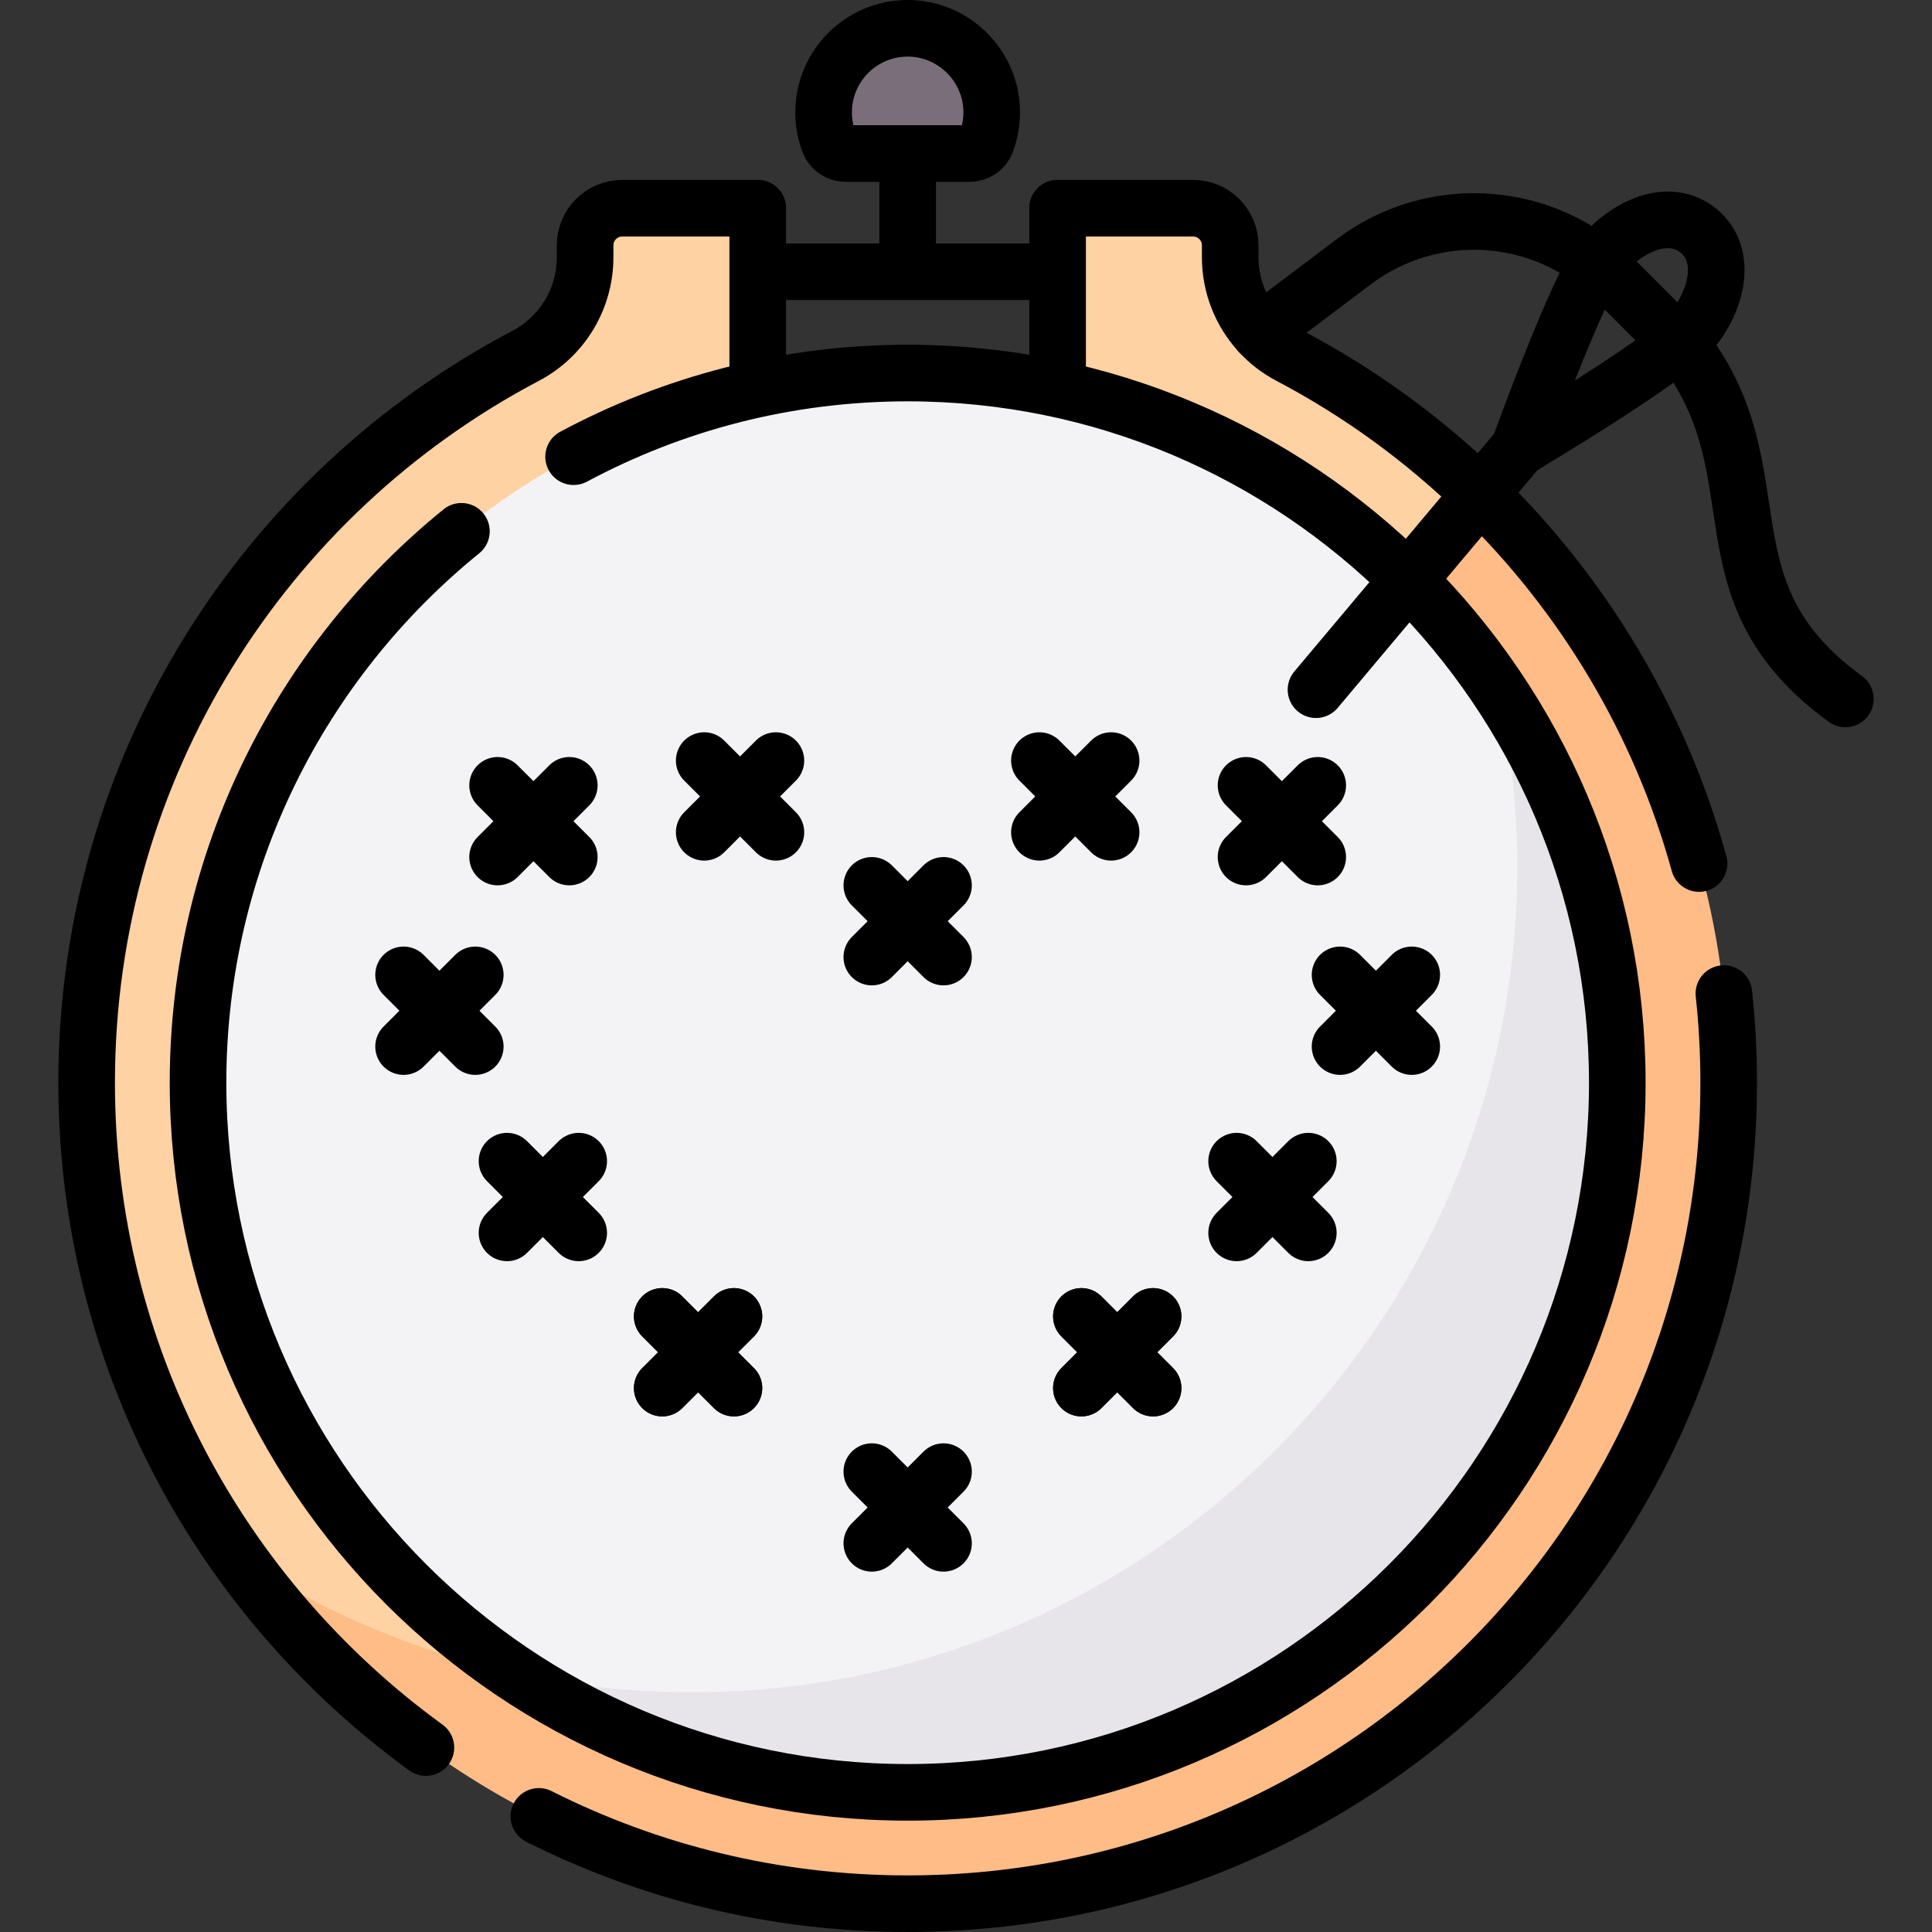 <?xml version="1.0" encoding="UTF-8"?>
<svg xmlns="http://www.w3.org/2000/svg" xmlns:xlink="http://www.w3.org/1999/xlink" version="1.1" id="Capa_1" x="0px" y="0px" viewBox="0 0 512 512" style="enable-background:new 0 0 512 512;" xml:space="preserve" width="512" height="512">
<rect x="0" y="0" width="512" height="512" fill="#333333" stroke="none"/>
<g>
	<g>
		<path style="fill:#FED2A3;" d="M200.804,114.523V58.185c0-1.657-1.343-3-3-3h-32.909c-5.433,0-9.838,4.405-9.838,9.838v3.173&#10;&#9;&#9;&#9;c0,11.026-6.19,21.053-15.941,26.199C69.577,131.097,22.33,204.363,22.967,288.603c0.348,46.044,14.924,88.52,39.447,123.44&#10;&#9;&#9;&#9;c46.239,48.056,105.715,82.233,179.531,82.233c120.162,0,208.235-88.486,208.235-208.658c0-73.607-36.203-130.083-84.568-176.741&#10;&#9;&#9;&#9;c-7.609-5.354-15.576-10.232-23.859-14.592c-0.854-0.449-1.68-0.937-2.475-1.461c-1.662-6.405-4.486-9.181-10.048-11.243&#10;&#9;&#9;&#9;c-2.073-4.074-3.207-8.646-3.207-13.384v-3.173c0-5.433-4.405-9.838-9.838-9.838h-32.909c-1.657,0-3,1.343-3,3v60.569&#10;&#9;&#9;&#9;L200.804,114.523z"/>
		<path style="fill:#FFBC86;" d="M458.12,286.92c0,120.17-97.42,217.58-217.58,217.58c-73.61,0-138.765-36.507-178.125-92.457&#10;&#9;&#9;&#9;c34.64,23.05,76.285,36.437,120.926,36.437c120.62,0,218.75-98.13,218.75-218.76c0-31.395-27.533-65.797-18.607-88.278&#10;&#9;&#9;&#9;l6.655-12.496C432.004,168.593,458.12,224.706,458.12,286.92z"/>
		<circle style="fill:#F3F2F4;" cx="240.54" cy="286.925" r="188.062"/>
		<path style="fill:#E8E5EA;" d="M428.6,286.93c0,103.69-84.36,188.06-188.06,188.06c-38.53,0-74.4-11.65-104.25-31.61&#10;&#9;&#9;&#9;c15.16,3.34,30.9,5.1,47.05,5.1c120.62,0,218.75-98.13,218.75-218.76c0-16.15-1.76-31.89-5.11-47.05&#10;&#9;&#9;&#9;C416.95,212.53,428.6,248.39,428.6,286.93z"/>
		<path style="fill:#796E79;" d="M262.729,27.821c0.3,3.518-0.216,6.889-1.384,9.936c-0.685,1.787-2.453,2.925-4.367,2.925h-32.872&#10;&#9;&#9;&#9;c-1.921,0-3.69-1.147-4.376-2.941c-0.945-2.472-1.462-5.156-1.462-7.959c0-12.763,10.717-23.017,23.649-22.241&#10;&#9;&#9;&#9;C252.828,8.197,261.8,16.93,262.729,27.821z"/>
	</g>
	<g>
		<path style="fill:none;stroke:#000000;stroke-width:15;stroke-linecap:round;stroke-linejoin:round;stroke-miterlimit:10;" d="&#10;&#9;&#9;&#9;M456.85,263.3c0.84,7.76,1.27,15.64,1.27,23.62c0,120.17-97.42,217.58-217.58,217.58c-35.15,0-68.35-8.33-97.74-23.14"/>
		<path style="fill:none;stroke:#000000;stroke-width:15;stroke-linecap:round;stroke-linejoin:round;stroke-miterlimit:10;" d="&#10;&#9;&#9;&#9;M112.87,463.12c-54.48-39.54-89.91-103.73-89.91-176.2c0-83.62,47.18-156.22,116.37-192.64c9.68-5.09,15.73-15.14,15.73-26.08&#10;&#9;&#9;&#9;v-3.18c0-5.43,4.4-9.84,9.83-9.84h35.91"/>
		<path style="fill:none;stroke:#000000;stroke-width:15;stroke-linecap:round;stroke-linejoin:round;stroke-miterlimit:10;" d="&#10;&#9;&#9;&#9;M450.27,228.85c-10.41-37.73-30.74-71.34-58.01-97.86c-14.92-14.53-31.92-26.93-50.51-36.71c-3.03-1.59-5.7-3.67-7.94-6.11&#10;&#9;&#9;&#9;c-4.93-5.36-7.79-12.45-7.79-19.97v-3.18c0-5.43-4.4-9.84-9.83-9.84h-35.91"/>
		<path style="fill:none;stroke:#000000;stroke-width:15;stroke-linecap:round;stroke-linejoin:round;stroke-miterlimit:10;" d="&#10;&#9;&#9;&#9;M152.01,121.03c26.4-14.14,56.54-22.17,88.53-22.17c51.7,0,98.59,20.97,132.62,54.86c34.23,34.07,55.44,81.21,55.44,133.21&#10;&#9;&#9;&#9;c0,103.69-84.36,188.06-188.06,188.06S52.48,390.62,52.48,286.93c0-58.93,27.25-111.62,69.8-146.13"/>
		
			<line style="fill:none;stroke:#000000;stroke-width:15;stroke-linecap:round;stroke-linejoin:round;stroke-miterlimit:10;" x1="280.276" y1="102.096" x2="280.276" y2="55.185"/>
		
			<line style="fill:none;stroke:#000000;stroke-width:15;stroke-linecap:round;stroke-linejoin:round;stroke-miterlimit:10;" x1="200.804" y1="100.866" x2="200.804" y2="55.185"/>
		
			<line style="fill:none;stroke:#000000;stroke-width:15;stroke-linecap:round;stroke-linejoin:round;stroke-miterlimit:10;" x1="201.804" y1="72.011" x2="279.276" y2="72.011"/>
		
			<line style="fill:none;stroke:#000000;stroke-width:15;stroke-linecap:round;stroke-linejoin:round;stroke-miterlimit:10;" x1="240.54" y1="71.013" x2="240.54" y2="41.68"/>
		<path style="fill:none;stroke:#000000;stroke-width:15;stroke-linecap:round;stroke-linejoin:round;stroke-miterlimit:10;" d="&#10;&#9;&#9;&#9;M262.729,27.821c0.3,3.518-0.216,6.889-1.384,9.936c-0.685,1.787-2.453,2.925-4.367,2.925h-32.872&#10;&#9;&#9;&#9;c-1.921,0-3.69-1.147-4.376-2.941c-0.945-2.472-1.462-5.156-1.462-7.959c0-12.763,10.717-23.017,23.649-22.241&#10;&#9;&#9;&#9;C252.828,8.197,261.8,16.93,262.729,27.821z"/>
		<g>
			<path style="fill:none;stroke:#000000;stroke-width:15;stroke-linecap:round;stroke-linejoin:round;stroke-miterlimit:10;" d="&#10;&#9;&#9;&#9;&#9;M424.56,67.861c-6.501,7.86-22.015,50.892-22.015,50.892s39.356-23.315,45.856-31.176c6.501-7.86,9.622-19.902,1.762-26.402&#10;&#9;&#9;&#9;&#9;C442.302,54.675,431.061,60.001,424.56,67.861z"/>
			
				<line style="fill:none;stroke:#000000;stroke-width:15;stroke-linecap:round;stroke-linejoin:round;stroke-miterlimit:10;" x1="402.545" y1="118.753" x2="348.749" y2="182.781"/>
		</g>
		<path style="fill:none;stroke:#000000;stroke-width:15;stroke-linecap:round;stroke-linejoin:round;stroke-miterlimit:10;" d="&#10;&#9;&#9;&#9;M333.806,88.168l24.981-18.821c21.06-15.867,50.589-13.801,69.235,4.844l18.604,18.604c24.873,33.292,3.037,63.786,42.414,92.431"/>
		<g>
			<g>
				
					<line style="fill:none;stroke:#000000;stroke-width:15;stroke-linecap:round;stroke-linejoin:round;stroke-miterlimit:10;" x1="305.579" y1="348.859" x2="286.579" y2="367.859"/>
				
					<line style="fill:none;stroke:#000000;stroke-width:15;stroke-linecap:round;stroke-linejoin:round;stroke-miterlimit:10;" x1="286.579" y1="348.859" x2="305.579" y2="367.859"/>
			</g>
			<g>
				
					<line style="fill:none;stroke:#000000;stroke-width:15;stroke-linecap:round;stroke-linejoin:round;stroke-miterlimit:10;" x1="346.717" y1="307.721" x2="327.717" y2="326.721"/>
				
					<line style="fill:none;stroke:#000000;stroke-width:15;stroke-linecap:round;stroke-linejoin:round;stroke-miterlimit:10;" x1="327.717" y1="307.721" x2="346.717" y2="326.721"/>
			</g>
			<g>
				
					<line style="fill:none;stroke:#000000;stroke-width:15;stroke-linecap:round;stroke-linejoin:round;stroke-miterlimit:10;" x1="374.128" y1="258.352" x2="355.128" y2="277.352"/>
				
					<line style="fill:none;stroke:#000000;stroke-width:15;stroke-linecap:round;stroke-linejoin:round;stroke-miterlimit:10;" x1="355.128" y1="258.352" x2="374.128" y2="277.352"/>
			</g>
			<g>
				
					<line style="fill:none;stroke:#000000;stroke-width:15;stroke-linecap:round;stroke-linejoin:round;stroke-miterlimit:10;" x1="349.211" y1="208.122" x2="330.211" y2="227.122"/>
				
					<line style="fill:none;stroke:#000000;stroke-width:15;stroke-linecap:round;stroke-linejoin:round;stroke-miterlimit:10;" x1="330.211" y1="208.122" x2="349.211" y2="227.122"/>
			</g>
			<g>
				
					<line style="fill:none;stroke:#000000;stroke-width:15;stroke-linecap:round;stroke-linejoin:round;stroke-miterlimit:10;" x1="294.457" y1="201.564" x2="275.457" y2="220.564"/>
				
					<line style="fill:none;stroke:#000000;stroke-width:15;stroke-linecap:round;stroke-linejoin:round;stroke-miterlimit:10;" x1="275.457" y1="201.564" x2="294.457" y2="220.564"/>
			</g>
			<g>
				
					<line style="fill:none;stroke:#000000;stroke-width:15;stroke-linecap:round;stroke-linejoin:round;stroke-miterlimit:10;" x1="250.04" y1="234.63" x2="231.04" y2="253.63"/>
				
					<line style="fill:none;stroke:#000000;stroke-width:15;stroke-linecap:round;stroke-linejoin:round;stroke-miterlimit:10;" x1="231.04" y1="234.63" x2="250.04" y2="253.63"/>
			</g>
			<g>
				
					<line style="fill:none;stroke:#000000;stroke-width:15;stroke-linecap:round;stroke-linejoin:round;stroke-miterlimit:10;" x1="250.04" y1="389.998" x2="231.04" y2="408.998"/>
				
					<line style="fill:none;stroke:#000000;stroke-width:15;stroke-linecap:round;stroke-linejoin:round;stroke-miterlimit:10;" x1="231.04" y1="389.998" x2="250.04" y2="408.998"/>
			</g>
			<g>
				
					<line style="fill:none;stroke:#000000;stroke-width:15;stroke-linecap:round;stroke-linejoin:round;stroke-miterlimit:10;" x1="305.579" y1="348.859" x2="286.579" y2="367.859"/>
				
					<line style="fill:none;stroke:#000000;stroke-width:15;stroke-linecap:round;stroke-linejoin:round;stroke-miterlimit:10;" x1="286.579" y1="348.859" x2="305.579" y2="367.859"/>
			</g>
			<g>
				
					<line style="fill:none;stroke:#000000;stroke-width:15;stroke-linecap:round;stroke-linejoin:round;stroke-miterlimit:10;" x1="175.501" y1="348.859" x2="194.501" y2="367.859"/>
				
					<line style="fill:none;stroke:#000000;stroke-width:15;stroke-linecap:round;stroke-linejoin:round;stroke-miterlimit:10;" x1="194.501" y1="348.859" x2="175.501" y2="367.859"/>
			</g>
			<g>
				
					<line style="fill:none;stroke:#000000;stroke-width:15;stroke-linecap:round;stroke-linejoin:round;stroke-miterlimit:10;" x1="134.363" y1="307.721" x2="153.363" y2="326.721"/>
				
					<line style="fill:none;stroke:#000000;stroke-width:15;stroke-linecap:round;stroke-linejoin:round;stroke-miterlimit:10;" x1="153.363" y1="307.721" x2="134.363" y2="326.721"/>
			</g>
			<g>
				
					<line style="fill:none;stroke:#000000;stroke-width:15;stroke-linecap:round;stroke-linejoin:round;stroke-miterlimit:10;" x1="106.952" y1="258.352" x2="125.952" y2="277.352"/>
				
					<line style="fill:none;stroke:#000000;stroke-width:15;stroke-linecap:round;stroke-linejoin:round;stroke-miterlimit:10;" x1="125.952" y1="258.352" x2="106.952" y2="277.352"/>
			</g>
			<g>
				
					<line style="fill:none;stroke:#000000;stroke-width:15;stroke-linecap:round;stroke-linejoin:round;stroke-miterlimit:10;" x1="131.869" y1="208.122" x2="150.869" y2="227.122"/>
				
					<line style="fill:none;stroke:#000000;stroke-width:15;stroke-linecap:round;stroke-linejoin:round;stroke-miterlimit:10;" x1="150.869" y1="208.122" x2="131.869" y2="227.122"/>
			</g>
			<g>
				
					<line style="fill:none;stroke:#000000;stroke-width:15;stroke-linecap:round;stroke-linejoin:round;stroke-miterlimit:10;" x1="186.623" y1="201.564" x2="205.623" y2="220.564"/>
				
					<line style="fill:none;stroke:#000000;stroke-width:15;stroke-linecap:round;stroke-linejoin:round;stroke-miterlimit:10;" x1="205.623" y1="201.564" x2="186.623" y2="220.564"/>
			</g>
			<g>
				
					<line style="fill:none;stroke:#000000;stroke-width:15;stroke-linecap:round;stroke-linejoin:round;stroke-miterlimit:10;" x1="175.501" y1="348.859" x2="194.501" y2="367.859"/>
				
					<line style="fill:none;stroke:#000000;stroke-width:15;stroke-linecap:round;stroke-linejoin:round;stroke-miterlimit:10;" x1="194.501" y1="348.859" x2="175.501" y2="367.859"/>
			</g>
		</g>
	</g>
</g>















</svg>
